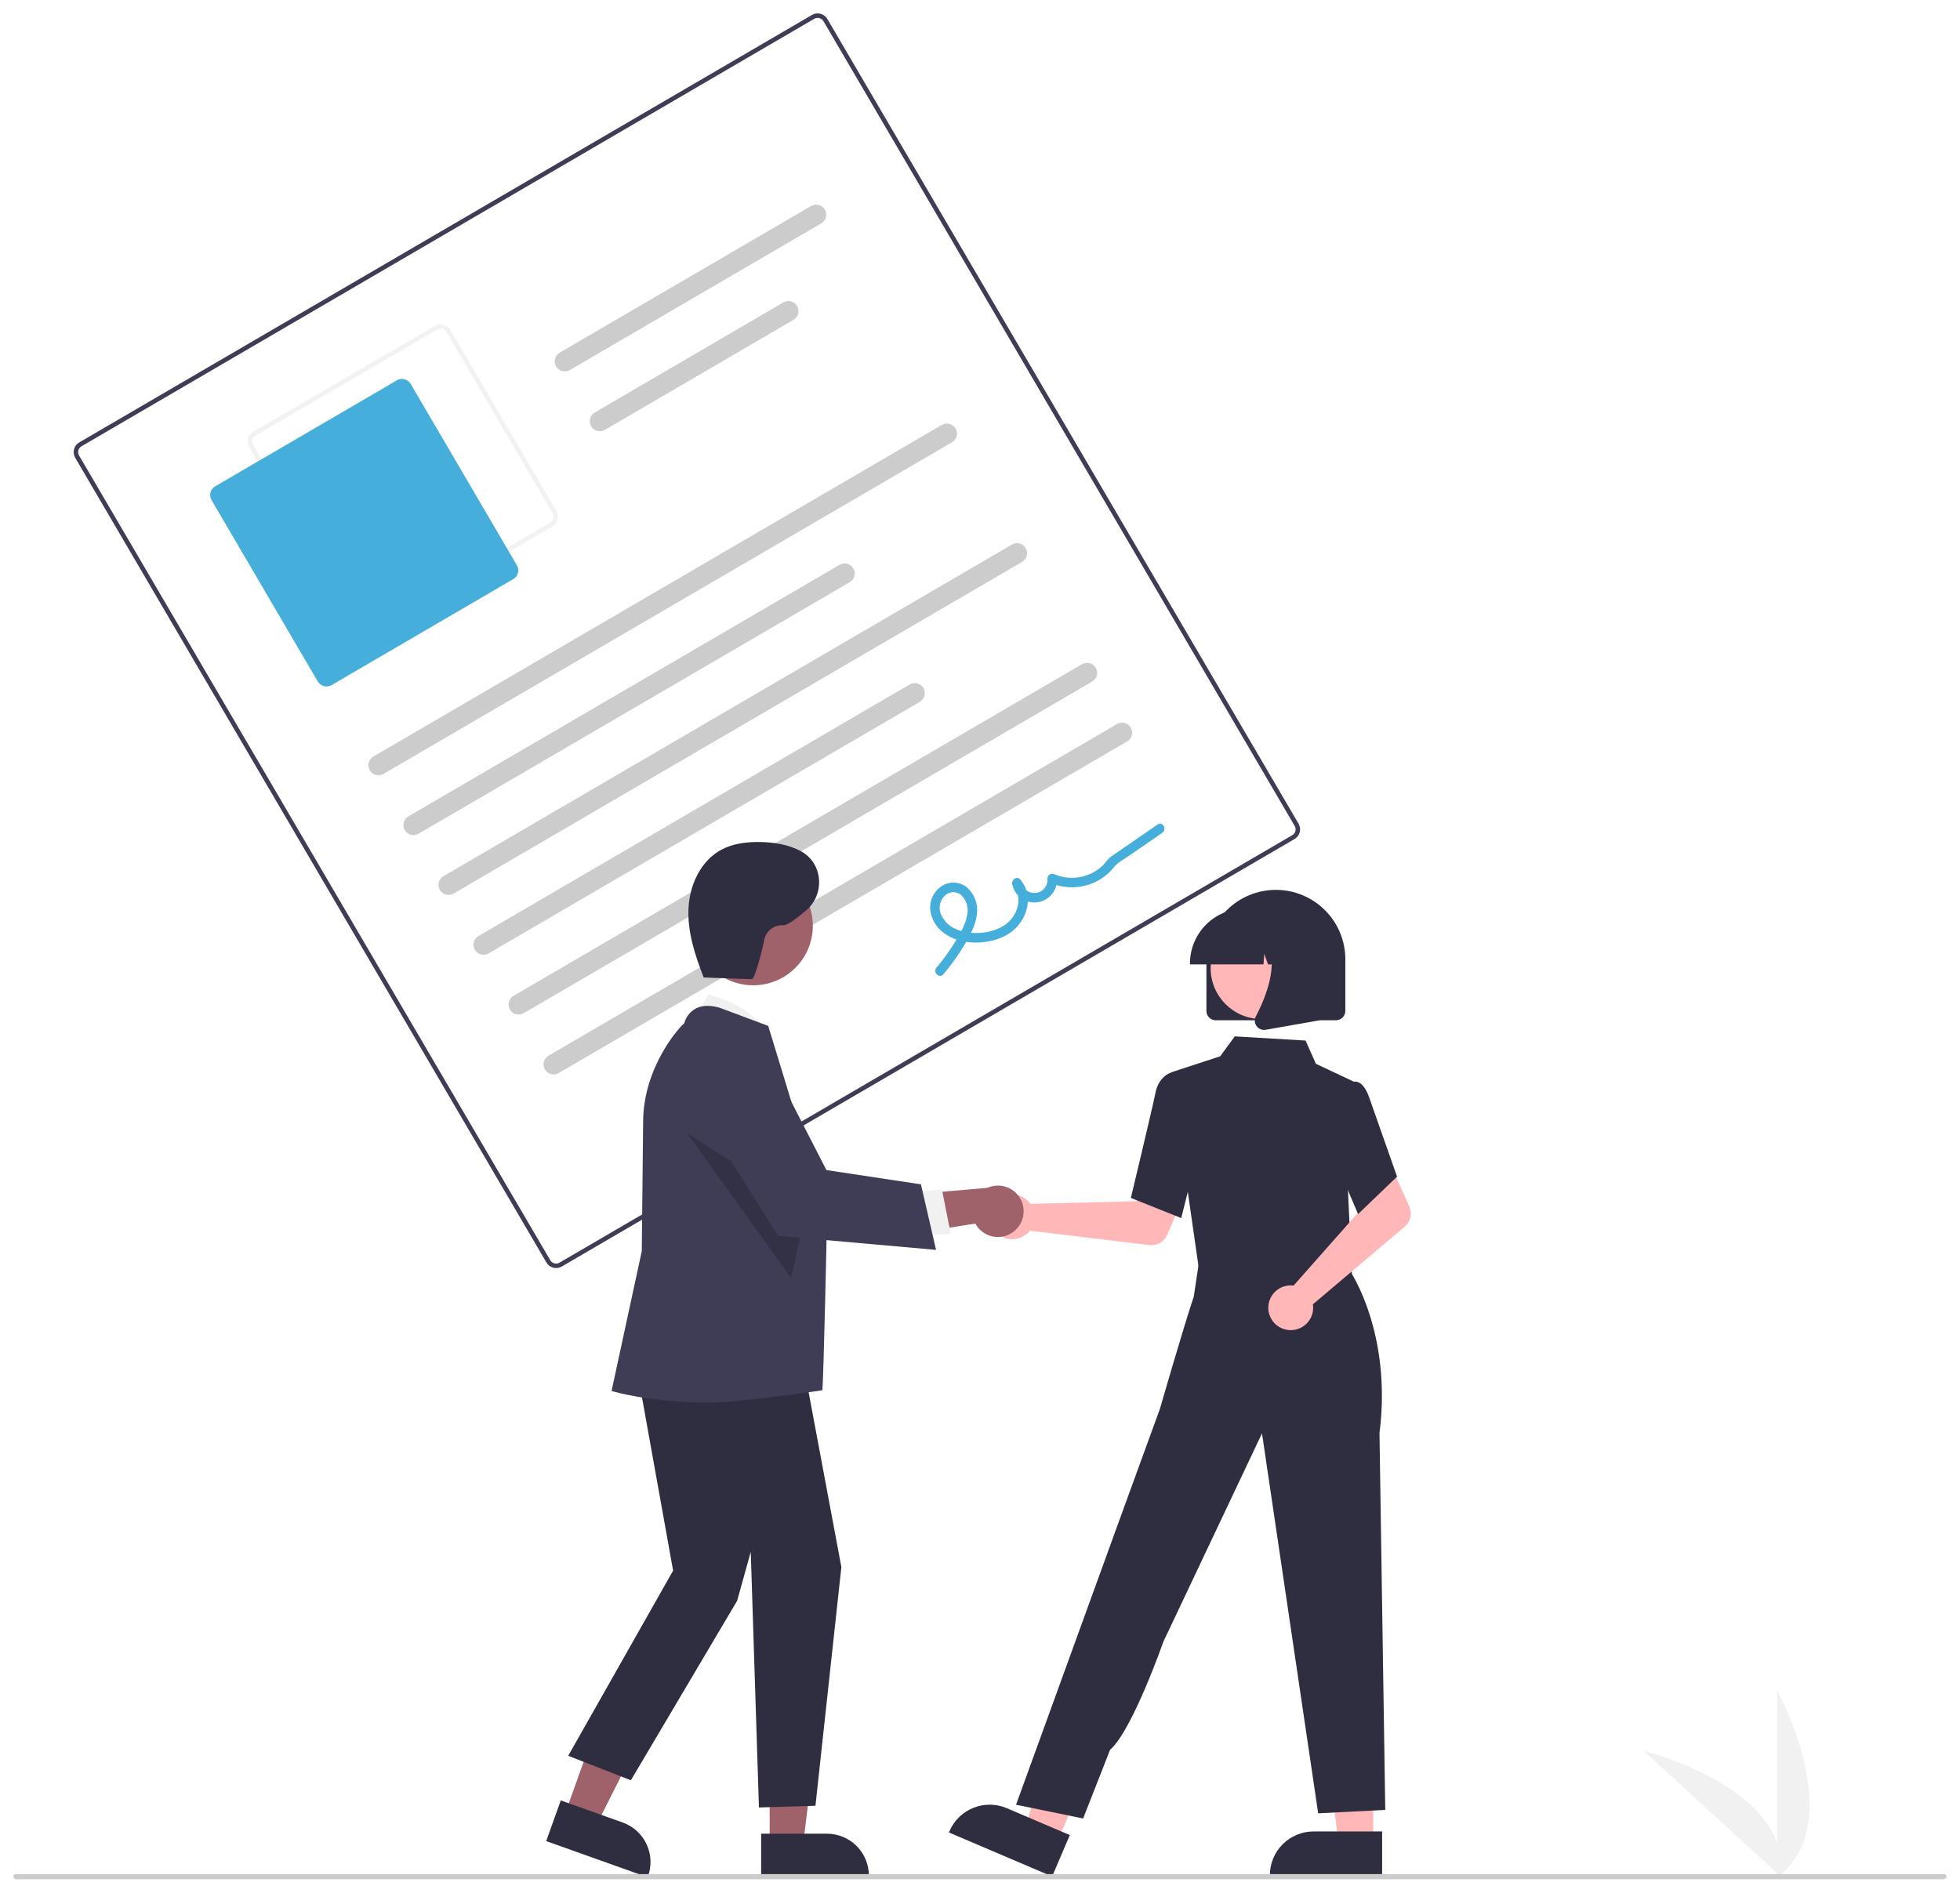 <svg width="585" height="565" viewBox="0 0 585 565" fill="none" xmlns="http://www.w3.org/2000/svg">
<g clip-path="url(#clip0_12_369)" filter="url(#filter0_d_12_369)">
<path d="M530.418 556.444V500.585C530.418 500.585 552.223 540.187 530.418 556.444Z" fill="#F1F1F1"/>
<path d="M531.765 556.435L490.547 518.659C490.547 518.659 534.515 529.404 531.765 556.435Z" fill="#F1F1F1"/>
<path d="M386.388 246.469L167.666 374.091C166.9 374.537 165.989 374.661 165.132 374.437C164.275 374.212 163.542 373.657 163.094 372.894L22.441 132.642C21.994 131.878 21.87 130.968 22.095 130.113C22.32 129.257 22.875 128.525 23.64 128.078L242.362 0.455C243.128 0.01 244.039 -0.114 244.896 0.11C245.754 0.334 246.486 0.889 246.934 1.652L387.587 241.904C388.034 242.668 388.158 243.578 387.933 244.434C387.708 245.29 387.153 246.021 386.388 246.469Z" fill="white"/>
<path d="M386.388 246.469L167.666 374.091C166.9 374.537 165.989 374.661 165.132 374.437C164.275 374.212 163.542 373.657 163.094 372.894L22.441 132.642C21.994 131.878 21.87 130.968 22.095 130.113C22.32 129.257 22.875 128.525 23.64 128.078L242.362 0.455C243.128 0.01 244.039 -0.114 244.896 0.11C245.754 0.334 246.486 0.889 246.934 1.652L387.587 241.904C388.034 242.668 388.158 243.578 387.933 244.434C387.708 245.29 387.153 246.021 386.388 246.469ZM24.314 129.23C23.856 129.499 23.522 129.938 23.387 130.451C23.253 130.964 23.327 131.51 23.595 131.969L164.248 372.221C164.517 372.679 164.956 373.012 165.471 373.146C165.985 373.281 166.532 373.206 166.991 372.939L385.714 245.316C386.172 245.048 386.506 244.609 386.641 244.095C386.776 243.582 386.701 243.036 386.433 242.578L245.78 2.326C245.511 1.868 245.072 1.535 244.557 1.4C244.043 1.266 243.496 1.34 243.037 1.608L24.314 129.23Z" fill="#3F3D56"/>
<path d="M164.91 153.156L110.662 184.809C109.897 185.255 108.986 185.379 108.128 185.154C107.271 184.93 106.538 184.375 106.09 183.612L74.384 129.455C73.938 128.69 73.814 127.781 74.038 126.925C74.263 126.069 74.819 125.337 75.583 124.89L129.831 93.237C130.597 92.791 131.508 92.667 132.365 92.892C133.222 93.116 133.955 93.671 134.403 94.434L166.109 148.592C166.555 149.356 166.68 150.266 166.455 151.121C166.23 151.977 165.675 152.709 164.91 153.156ZM76.258 126.042C75.799 126.311 75.466 126.75 75.331 127.263C75.196 127.777 75.271 128.323 75.539 128.781L107.245 182.939C107.513 183.397 107.953 183.729 108.467 183.864C108.982 183.999 109.528 183.924 109.988 183.657L164.236 152.004C164.694 151.735 165.028 151.296 165.163 150.783C165.297 150.269 165.223 149.724 164.955 149.265L133.249 95.108C132.98 94.65 132.541 94.317 132.026 94.182C131.512 94.047 130.965 94.122 130.506 94.389L76.258 126.042Z" fill="#F2F2F2"/>
<path d="M153.207 168.873L98.959 200.527C98.27 200.928 97.45 201.039 96.679 200.837C95.907 200.635 95.248 200.136 94.845 199.449L63.139 145.292C62.737 144.604 62.625 143.785 62.827 143.015C63.03 142.245 63.53 141.586 64.218 141.184L118.466 109.531C119.155 109.13 119.975 109.018 120.746 109.22C121.518 109.422 122.177 109.921 122.58 110.608L154.286 164.766C154.688 165.453 154.8 166.272 154.598 167.042C154.395 167.812 153.895 168.471 153.207 168.873Z" fill="#46AEDB"/>
<path d="M284.144 128.029L114.475 227.029C113.786 227.431 112.966 227.543 112.194 227.341C111.422 227.139 110.763 226.64 110.36 225.952C109.958 225.264 109.845 224.445 110.048 223.675C110.25 222.904 110.751 222.246 111.439 221.844L281.108 122.844C281.449 122.645 281.826 122.515 282.217 122.461C282.609 122.408 283.007 122.432 283.389 122.532C283.771 122.632 284.13 122.806 284.444 123.044C284.759 123.283 285.024 123.581 285.223 123.921C285.422 124.262 285.552 124.638 285.606 125.029C285.66 125.419 285.636 125.817 285.536 126.198C285.435 126.58 285.261 126.938 285.022 127.252C284.783 127.566 284.485 127.83 284.144 128.029Z" fill="#CCCCCC"/>
<path d="M253.626 169.798L124.931 244.89C124.59 245.089 124.213 245.219 123.822 245.272C123.431 245.326 123.032 245.302 122.65 245.202C121.879 245 121.219 244.5 120.816 243.812C120.414 243.125 120.301 242.306 120.504 241.535C120.706 240.765 121.207 240.106 121.896 239.704L250.59 164.612C250.931 164.413 251.308 164.283 251.699 164.23C252.091 164.176 252.489 164.2 252.871 164.3C253.253 164.4 253.611 164.574 253.926 164.813C254.241 165.051 254.505 165.349 254.705 165.69C254.904 166.03 255.034 166.406 255.088 166.797C255.142 167.188 255.118 167.585 255.017 167.967C254.917 168.348 254.743 168.706 254.504 169.02C254.265 169.334 253.967 169.599 253.626 169.798V169.798Z" fill="#CCCCCC"/>
<path d="M245.115 62.685L170.091 106.461C169.402 106.863 168.582 106.975 167.81 106.773C167.039 106.571 166.379 106.071 165.976 105.384C165.574 104.696 165.461 103.877 165.664 103.106C165.866 102.336 166.367 101.677 167.056 101.276L242.079 57.5C242.768 57.098 243.588 56.986 244.36 57.188C244.742 57.288 245.101 57.462 245.415 57.7C245.73 57.939 245.995 58.237 246.194 58.577C246.393 58.918 246.523 59.294 246.577 59.685C246.631 60.075 246.607 60.473 246.507 60.854C246.406 61.236 246.232 61.594 245.993 61.908C245.754 62.222 245.456 62.486 245.115 62.685Z" fill="#CCCCCC"/>
<path d="M236.848 91.471L180.547 124.321C180.206 124.52 179.829 124.65 179.438 124.704C179.047 124.757 178.649 124.734 178.267 124.633C177.884 124.533 177.526 124.359 177.211 124.121C176.896 123.882 176.632 123.584 176.433 123.244C176.233 122.904 176.103 122.527 176.049 122.137C175.996 121.746 176.02 121.348 176.12 120.967C176.22 120.585 176.395 120.227 176.633 119.913C176.872 119.599 177.171 119.335 177.512 119.136L233.812 86.285C234.501 85.883 235.321 85.771 236.093 85.973C236.865 86.175 237.524 86.675 237.927 87.363C238.329 88.05 238.442 88.869 238.239 89.64C238.037 90.41 237.536 91.069 236.848 91.471Z" fill="#CCCCCC"/>
<path d="M305.056 163.75L135.387 262.75C134.699 263.152 133.878 263.264 133.107 263.062C132.335 262.86 131.675 262.36 131.273 261.673C130.87 260.985 130.758 260.166 130.96 259.396C131.162 258.625 131.663 257.967 132.352 257.565L302.021 158.565C302.709 158.163 303.53 158.05 304.301 158.253C305.073 158.455 305.733 158.954 306.135 159.642C306.538 160.33 306.65 161.149 306.448 161.919C306.246 162.689 305.745 163.348 305.056 163.75V163.75Z" fill="#CCCCCC"/>
<path d="M274.538 205.518L145.844 280.61C145.503 280.809 145.126 280.939 144.734 280.993C144.343 281.047 143.945 281.023 143.563 280.923C143.181 280.823 142.822 280.648 142.507 280.41C142.193 280.172 141.928 279.874 141.729 279.533C141.53 279.193 141.399 278.816 141.346 278.426C141.292 278.035 141.316 277.638 141.416 277.256C141.516 276.875 141.691 276.517 141.93 276.202C142.169 275.888 142.467 275.624 142.808 275.425L271.502 200.333C271.843 200.134 272.22 200.004 272.612 199.951C273.003 199.897 273.401 199.921 273.783 200.021C274.165 200.121 274.524 200.295 274.839 200.534C275.153 200.772 275.418 201.07 275.617 201.411C275.816 201.751 275.947 202.127 276 202.518C276.054 202.909 276.03 203.306 275.93 203.688C275.83 204.069 275.655 204.427 275.416 204.741C275.177 205.055 274.879 205.319 274.538 205.518V205.518Z" fill="#CCCCCC"/>
<path d="M325.969 199.471L156.3 298.471C155.959 298.67 155.582 298.8 155.191 298.853C154.799 298.907 154.401 298.883 154.019 298.783C153.637 298.683 153.278 298.509 152.964 298.27C152.649 298.032 152.384 297.734 152.185 297.394C151.986 297.053 151.856 296.677 151.802 296.286C151.748 295.895 151.772 295.498 151.872 295.116C151.973 294.735 152.147 294.377 152.386 294.063C152.625 293.749 152.923 293.485 153.264 293.286L322.933 194.285C323.274 194.086 323.651 193.956 324.042 193.903C324.434 193.849 324.832 193.873 325.214 193.973C325.596 194.073 325.955 194.247 326.269 194.486C326.584 194.724 326.848 195.022 327.048 195.363C327.247 195.703 327.377 196.079 327.431 196.47C327.485 196.861 327.461 197.258 327.36 197.64C327.26 198.021 327.086 198.379 326.847 198.693C326.608 199.008 326.31 199.272 325.969 199.471Z" fill="#CCCCCC"/>
<path d="M336.425 217.331L166.756 316.331C166.415 316.53 166.038 316.66 165.647 316.714C165.255 316.768 164.857 316.744 164.475 316.644C164.093 316.544 163.735 316.369 163.42 316.131C163.105 315.893 162.841 315.595 162.641 315.254C162.442 314.914 162.312 314.537 162.258 314.147C162.205 313.756 162.228 313.358 162.329 312.977C162.429 312.596 162.603 312.238 162.842 311.923C163.081 311.609 163.379 311.345 163.72 311.146L333.389 212.146C333.73 211.947 334.107 211.817 334.499 211.763C334.89 211.71 335.288 211.734 335.67 211.834C336.052 211.934 336.411 212.108 336.725 212.346C337.04 212.585 337.305 212.883 337.504 213.223C337.703 213.564 337.834 213.94 337.887 214.331C337.941 214.722 337.917 215.119 337.817 215.5C337.716 215.882 337.542 216.24 337.303 216.554C337.064 216.868 336.766 217.132 336.425 217.331Z" fill="#CCCCCC"/>
<path d="M281.557 286.86C283.915 284.089 286.037 281.126 287.901 278.003C289.573 275.185 291.213 272.173 291.582 268.868C291.77 267.461 291.623 266.03 291.153 264.69C290.683 263.35 289.903 262.14 288.876 261.158C287.883 260.244 286.625 259.67 285.284 259.518C283.942 259.366 282.587 259.644 281.415 260.311C280.228 260.991 279.248 261.979 278.577 263.17C277.907 264.36 277.572 265.71 277.607 267.075C277.703 268.579 278.138 270.041 278.88 271.353C279.621 272.665 280.65 273.793 281.889 274.653C286.904 278.281 294.736 278.091 300.081 275.331C306.102 272.222 309.212 264.087 304.482 258.518C303.499 257.36 301.861 258.655 302.108 259.904C302.42 261.592 303.367 263.096 304.753 264.111C306.14 265.125 307.862 265.573 309.568 265.363C311.274 265.152 312.835 264.299 313.933 262.978C315.03 261.657 315.581 259.968 315.472 258.255L313.346 259.496C315.953 260.649 318.818 261.096 321.653 260.792C324.488 260.488 327.193 259.445 329.495 257.766C330.634 256.94 331.652 255.959 332.517 254.85C333.558 253.495 335.307 252.619 336.722 251.642L346.925 244.605C348.425 243.569 346.998 241.103 345.485 242.146L336.246 248.52C334.706 249.582 333.156 250.631 331.626 251.707C330.532 252.476 329.859 253.717 328.863 254.63C326.979 256.323 324.651 257.445 322.151 257.867C319.652 258.29 317.084 257.994 314.746 257.014C314.528 256.897 314.284 256.838 314.037 256.843C313.79 256.847 313.548 256.915 313.334 257.039C313.121 257.164 312.943 257.341 312.818 257.554C312.693 257.767 312.625 258.008 312.62 258.255C312.732 259.277 312.436 260.302 311.795 261.107C311.154 261.912 310.221 262.431 309.198 262.552C308.175 262.673 307.146 262.386 306.334 261.753C305.523 261.12 304.995 260.192 304.865 259.172L302.491 260.558C305.542 264.15 303.51 269.659 299.995 272.07C296.063 274.765 290.254 275.233 285.823 273.558C284.736 273.184 283.738 272.591 282.891 271.815C282.044 271.039 281.366 270.097 280.9 269.048C280.468 268.1 280.345 267.041 280.547 266.02C280.75 264.998 281.269 264.066 282.031 263.355C282.69 262.704 283.578 262.335 284.505 262.325C285.433 262.315 286.328 262.665 287.002 263.302C287.735 264.05 288.274 264.966 288.569 265.971C288.865 266.975 288.908 268.037 288.696 269.062C288.239 271.915 286.659 274.545 285.19 276.982C283.512 279.758 281.614 282.397 279.515 284.871C278.338 286.261 280.368 288.265 281.557 286.86L281.557 286.86Z" fill="#46AEDB"/>
<path d="M306.881 354.565C307.127 354.817 307.352 355.089 307.555 355.376L339.15 354.605L342.836 347.881L353.727 352.108L348.361 364.644C347.927 365.657 347.177 366.502 346.221 367.053C345.265 367.603 344.157 367.829 343.062 367.697L307.365 363.392C306.523 364.456 305.377 365.239 304.078 365.637C302.779 366.035 301.39 366.029 300.095 365.619C298.8 365.209 297.661 364.416 296.829 363.344C295.997 362.272 295.511 360.972 295.437 359.618C295.362 358.264 295.703 356.919 296.412 355.763C297.122 354.607 298.168 353.694 299.41 353.145C300.652 352.596 302.033 352.438 303.367 352.692C304.702 352.946 305.927 353.599 306.881 354.565Z" fill="#FFB7B7"/>
<path d="M409.875 546.122H399.486L394.544 506.118L409.876 506.119L409.875 546.122Z" fill="#FFB7B7"/>
<path d="M412.524 556.176L379.027 556.175V555.752C379.027 552.3 380.401 548.989 382.846 546.548C385.291 544.107 388.607 542.736 392.065 542.736H392.066L412.524 542.737L412.524 556.176Z" fill="#2F2E41"/>
<path d="M315.543 545.892L305.99 541.817L317.186 503.092L331.285 509.105L315.543 545.892Z" fill="#FFB7B7"/>
<path d="M314.024 556.176L283.22 543.038L283.386 542.649C284.745 539.475 287.311 536.969 290.52 535.683C293.729 534.397 297.318 534.437 300.498 535.793L300.498 535.793L319.312 543.817L314.024 556.176Z" fill="#2F2E41"/>
<path d="M359.379 363.231L358.628 375.384L380.587 377.73L403.563 380.184L396.8 361.73L359.379 363.231Z" fill="#FFB7B7"/>
<path d="M357.936 375.54L349.406 316.17L364.192 311.332L368.534 305.386L389.668 306.635L392.77 313.573L404.039 318.889L402.307 350.997L403.57 377.856L357.936 375.54Z" fill="#2F2E41"/>
<path d="M352.567 359.63L337.528 353.623L337.592 353.355C337.656 353.086 344.057 326.382 344.907 322.09C345.793 317.619 349.027 316.383 349.165 316.333L349.265 316.296L355.217 318.105L357.831 338.609L352.567 359.63Z" fill="#2F2E41"/>
<path d="M323.28 538.861L303.26 534.761L335.258 446.615L346.209 416.55C346.209 416.55 353.155 392.444 356.293 383.115L358.187 370.598L403.018 375.552C403.018 375.552 415.539 393.91 411.735 423.832L413.456 536.299L393.436 537.324L376.667 423.895L347.236 486.076C347.236 486.076 337.96 512.611 331.323 518.362L323.28 538.861Z" fill="#2F2E41"/>
<path d="M385.04 379.726C385.392 379.718 385.745 379.737 386.094 379.784L407.009 356.13L404.576 348.86L415.086 343.76L420.646 356.213C421.095 357.218 421.205 358.343 420.96 359.417C420.715 360.49 420.127 361.456 419.285 362.168L391.853 385.373C392.062 386.713 391.858 388.085 391.267 389.306C390.676 390.527 389.727 391.54 388.546 392.209C387.364 392.879 386.007 393.173 384.654 393.054C383.301 392.934 382.016 392.406 380.971 391.54C379.925 390.674 379.169 389.51 378.802 388.204C378.436 386.899 378.476 385.512 378.918 384.23C379.359 382.947 380.182 381.83 381.275 381.025C382.369 380.221 383.682 379.768 385.04 379.726Z" fill="#FFB7B7"/>
<path d="M405.34 358.432L396.615 337.944L400.018 323.673L403.684 319.049C403.953 318.934 404.242 318.876 404.534 318.879C404.826 318.882 405.115 318.945 405.381 319.065C406.733 319.608 407.885 321.273 408.803 324.014L416.98 347.265L405.34 358.432Z" fill="#2F2E41"/>
<path d="M360.075 297.795V282.349C360.075 276.859 362.259 271.595 366.147 267.713C370.035 263.832 375.309 261.651 380.807 261.651C386.306 261.651 391.579 263.832 395.467 267.713C399.355 271.595 401.539 276.859 401.539 282.349V297.795C401.538 298.532 401.245 299.238 400.723 299.76C400.2 300.281 399.493 300.574 398.754 300.575H362.86C362.122 300.574 361.414 300.281 360.892 299.76C360.37 299.238 360.076 298.532 360.075 297.795Z" fill="#2F2E41"/>
<path d="M376.547 300.215C384.942 300.215 391.747 293.421 391.747 285.04C391.747 276.66 384.942 269.866 376.547 269.866C368.152 269.866 361.347 276.66 361.347 285.04C361.347 293.421 368.152 300.215 376.547 300.215Z" fill="#FFB7B7"/>
<path d="M355.17 283.584C355.175 279.244 356.905 275.082 359.979 272.013C363.054 268.943 367.222 267.217 371.57 267.212H374.665C379.013 267.217 383.181 268.943 386.256 272.013C389.33 275.082 391.06 279.244 391.065 283.584V283.893H384.525L382.295 277.658L381.849 283.893H378.469L377.344 280.747L377.119 283.893H355.17L355.17 283.584Z" fill="#2F2E41"/>
<path d="M375.051 302.312C374.744 301.897 374.561 301.403 374.522 300.889C374.484 300.374 374.591 299.859 374.833 299.403C378.112 293.177 382.703 281.671 376.609 274.576L376.171 274.066H393.863V300.584L377.791 303.415C377.629 303.443 377.464 303.458 377.298 303.458C376.86 303.458 376.427 303.354 376.037 303.155C375.646 302.955 375.308 302.667 375.051 302.312Z" fill="#2F2E41"/>
<path d="M168.672 537.384L178.061 540.734L195.47 506.176L181.614 501.232L168.672 537.384Z" fill="#9F616A"/>
<path d="M163.025 545.616L167.373 533.47L185.862 540.067C188.985 541.185 191.536 543.494 192.956 546.487C194.375 549.481 194.547 552.914 193.435 556.034L193.298 556.416L163.025 545.616Z" fill="#2F2E41"/>
<path d="M229.723 546.655L239.693 546.654L244.437 508.263L229.721 508.263L229.723 546.655Z" fill="#9F616A"/>
<path d="M227.18 543.405L246.814 543.405H246.815C248.458 543.405 250.085 543.728 251.604 544.355C253.122 544.983 254.501 545.903 255.663 547.063C256.825 548.223 257.747 549.6 258.376 551.116C259.004 552.631 259.328 554.256 259.328 555.896V556.302L227.18 556.303L227.18 543.405Z" fill="#2F2E41"/>
<path d="M207.001 301.378L211.337 292.825C211.337 292.825 227.49 296.865 228.958 306.211L207.001 301.378Z" fill="#F1F1F1"/>
<path d="M189.11 399.181L200.902 464.873L169.592 520.151L188.297 527.458L220.013 473.874L224.079 459.26L226.519 535.577L243.388 535.065L251.122 463.804L238.717 397.557L189.11 399.181Z" fill="#2F2E41"/>
<path d="M211.494 414.711C194.171 414.711 183.172 411.403 182.926 411.351L182.527 411.266L191.55 369.502L191.956 330.979C191.956 314.655 202.718 302.619 204.212 301.508C204.463 300.517 204.928 299.593 205.575 298.8C206.221 298.007 207.033 297.365 207.953 296.918C211.543 295.292 215.93 297.243 216.115 297.327L229.282 302.255L229.344 302.438C229.502 302.905 246.845 359.743 246.845 359.743C246.845 359.743 245.795 409.405 245.429 411.032C245.429 411.032 221.119 414.711 211.494 414.711Z" fill="#3F3D56"/>
<path d="M224.804 290.132C234.633 290.132 242.6 282.177 242.6 272.365C242.6 262.553 234.633 254.599 224.804 254.599C214.976 254.599 207.009 262.553 207.009 272.365C207.009 282.177 214.976 290.132 224.804 290.132Z" fill="#9F616A"/>
<path opacity="0.2" d="M204.962 334.13L236.096 377.497L240.694 357.245L204.962 334.13Z" fill="black"/>
<path d="M302.573 363.637C301.698 364.328 300.681 364.82 299.594 365.077C298.508 365.333 297.378 365.349 296.285 365.123C295.192 364.897 294.162 364.434 293.267 363.767C292.372 363.1 291.635 362.246 291.107 361.264L264.309 365.546L270.115 352.715L294.672 350.616C296.383 349.839 298.321 349.717 300.116 350.271C301.912 350.825 303.442 352.018 304.416 353.623C305.39 355.228 305.74 357.134 305.401 358.979C305.061 360.825 304.055 362.482 302.573 363.637H302.573Z" fill="#9F616A"/>
<path d="M271.494 351.985L281.123 351.042L283.792 364.451L271.675 364.665L271.494 351.985Z" fill="#F1F1F1"/>
<path d="M279.388 369.124L232.23 364.932L208.418 327.126L208.345 326.792C207.669 323.704 208.143 320.475 209.676 317.71C211.21 314.944 213.7 312.83 216.68 311.763C219.661 310.696 222.929 310.748 225.873 311.91C228.818 313.072 231.239 315.264 232.683 318.077L246.661 345.297L274.871 349.554L279.388 369.124Z" fill="#3F3D56"/>
<path d="M209.646 287.791L224.417 288.32C225.317 288.352 227.761 278.652 228.081 276.639C228.334 275.329 229.055 274.156 230.111 273.338C231.168 272.52 232.486 272.115 233.82 272.196C234.925 272.3 237.713 270.238 240.59 267.796C246.053 263.16 245.768 254.453 239.768 250.536C239.604 250.429 239.443 250.331 239.285 250.242C235.5 248.127 231.072 247.417 226.735 247.363C222.803 247.314 218.759 247.808 215.295 249.666C209.085 252.997 205.78 260.276 205.489 267.308C205.199 274.34 207.457 281.217 210.02 287.773" fill="#2F2E41"/>
<path d="M579.919 557H4.773C4.568 557 4.372 556.919 4.227 556.774C4.081 556.629 4 556.433 4 556.228C4 556.023 4.081 555.827 4.227 555.682C4.372 555.537 4.568 555.456 4.773 555.456H580.227C580.432 555.456 580.628 555.537 580.773 555.682C580.918 555.827 581 556.023 581 556.228C581 556.654 580.346 557 579.919 557Z" fill="#CBCBCB"/>
</g>
<defs>
<filter id="filter0_d_12_369" x="0" y="0" width="585" height="565" filterUnits="userSpaceOnUse" color-interpolation-filters="sRGB">
<feFlood flood-opacity="0" result="BackgroundImageFix"/>
<feColorMatrix in="SourceAlpha" type="matrix" values="0 0 0 0 0 0 0 0 0 0 0 0 0 0 0 0 0 0 127 0" result="hardAlpha"/>
<feOffset dy="4"/>
<feGaussianBlur stdDeviation="2"/>
<feComposite in2="hardAlpha" operator="out"/>
<feColorMatrix type="matrix" values="0 0 0 0 0 0 0 0 0 0 0 0 0 0 0 0 0 0 0.25 0"/>
<feBlend mode="normal" in2="BackgroundImageFix" result="effect1_dropShadow_12_369"/>
<feBlend mode="normal" in="SourceGraphic" in2="effect1_dropShadow_12_369" result="shape"/>
</filter>
<clipPath id="clip0_12_369">
<rect width="577" height="557" fill="white" transform="translate(4)"/>
</clipPath>
</defs>
</svg>
